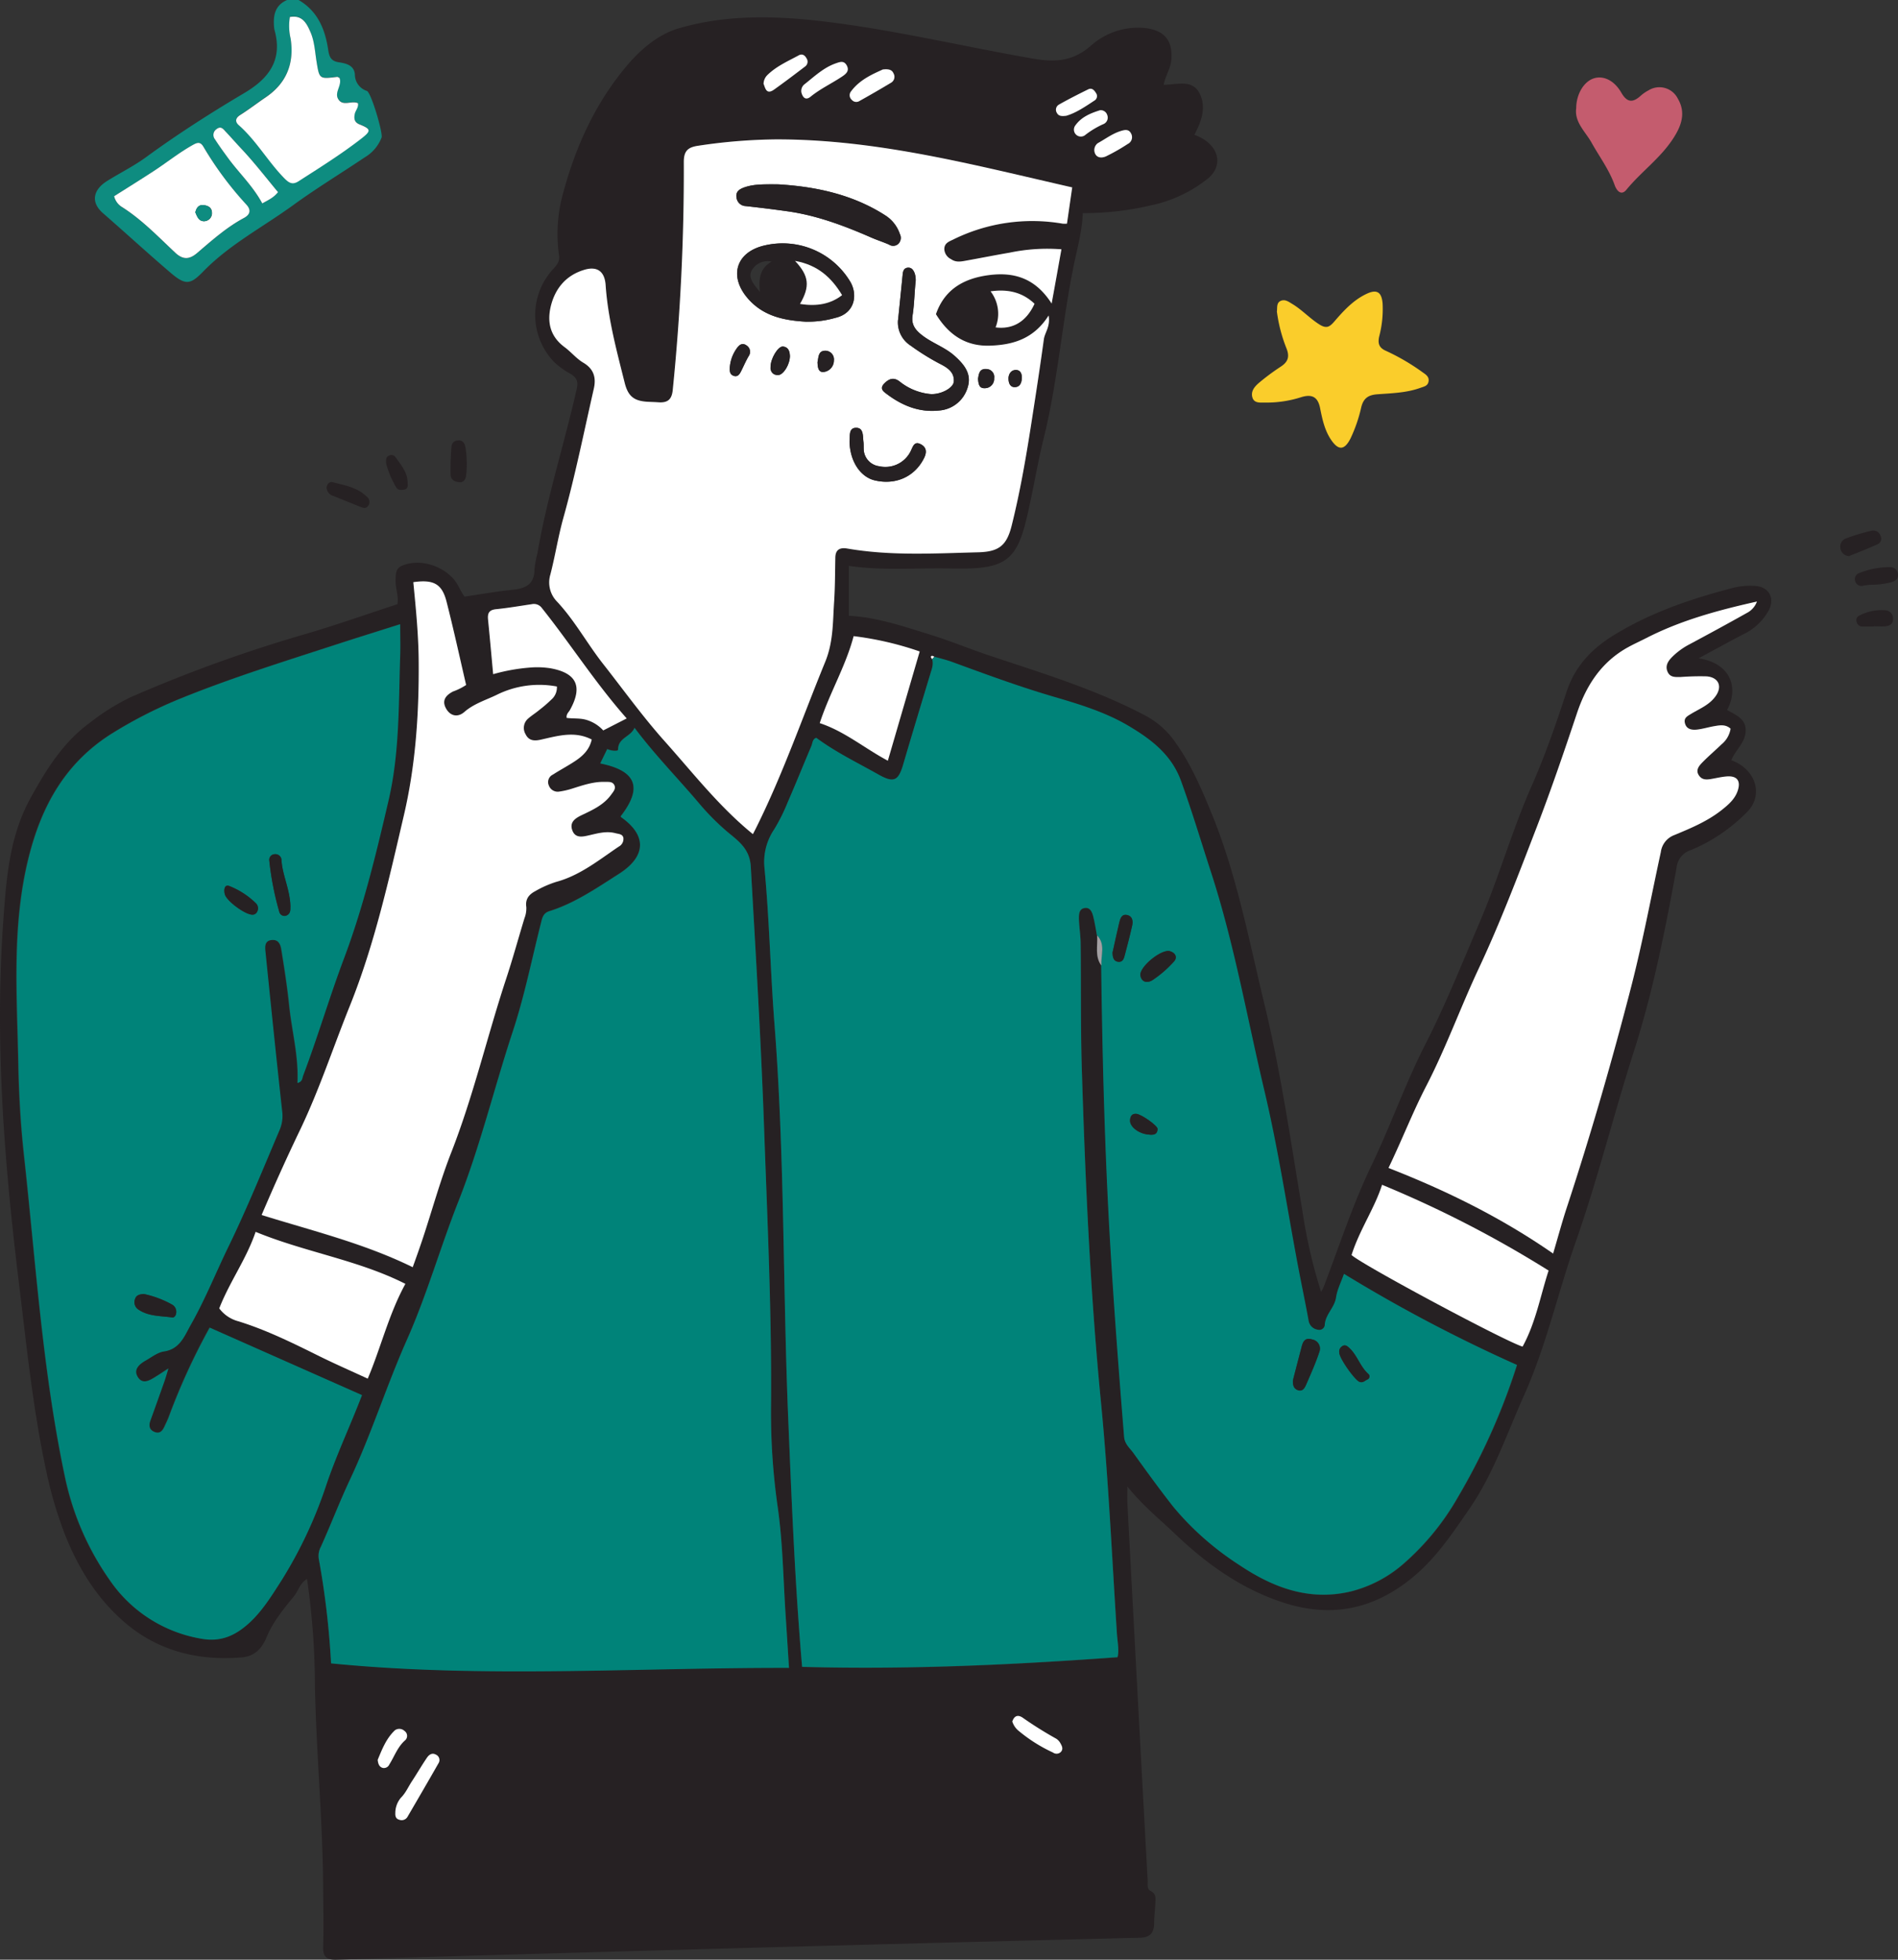 <svg id="Layer_1" data-name="Layer 1" xmlns="http://www.w3.org/2000/svg" width="503.979" height="520.226" viewBox="0 0 503.979 520.226">
  <rect x="0" y="0" width="503.979" height="520.226" fill="#333333" stroke="none"/>
  <path id="Path_532" data-name="Path 532" d="M453.654,0c-3.25,1.41-3.74,4.15-3.45,7.24a3.906,3.906,0,0,0,.08.61c2.24,7.91-1.29,12.86-7.91,16.8-9,5.33-17.75,10.92-26.18,17.08-3.25,2.38-6.93,4.18-10.35,6.33-3.75,2.35-4.37,5.66-1.08,8.53,6.05,5.27,11.95,10.7,18.05,15.9,4,3.4,5.25,3,8.7-.55,6.94-7.09,15.81-11.71,23.78-17.5,6.11-4.44,12.69-8.44,18.98-12.67a10.48,10.48,0,0,0,4.47-5.26c.4-1.21-2.77-11.95-3.9-12.37a4.585,4.585,0,0,1-3.19-4.44c-.24-2.39-2.35-2.88-4.27-3.17s-2.51-1.25-2.8-3.2c-.8-5.44-2.73-10.33-7.87-13.33Zm.75,4.45c3.22-.57,4.37,1.61,5.39,3.9,1.12,2.55,1.23,5.34,1.67,8,.74,4.59.74,4.59,5.45,4a2.486,2.486,0,0,1,.62.25c.81,1.91-1.35,3.77-.37,5.56,1.2,2.19,3.61.36,5.29,1.18.21,1.16-.68,1.93-.86,2.91-.23,1.2-.1,2.16,1.27,2.71,3.06,1.24,3.16,1.69.52,3.75-5.29,4.14-11,7.68-16.62,11.31-1.65,1.07-2.58.53-3.86-.77-4.34-4.43-7.4-10-12.09-14.09-1-.86-1-1.83.39-2.69,2.32-1.46,4.49-3.14,6.76-4.68,5.58-3.78,7.64-9,6.63-15.61a14.62,14.62,0,0,1-.19-5.73ZM407.734,52.1c3.5-2.21,6.92-4.34,10.3-6.54,3.58-2.31,6.89-5,10.63-7.09,1.22-.68,2-.86,2.76.42a90.2,90.2,0,0,0,11.34,15.37c1.35,1.41,1.21,2.69-.58,3.64-4.6,2.47-8.48,5.93-12.41,9.29-2.12,1.81-3.82,1.79-5.83-.09-4.51-4.22-8.79-8.72-14.06-12.07a4.63,4.63,0,0,1-2.15-2.93Zm39.34,1.9c-2.46-4.58-6.11-8-9.05-12-1.2-1.64-2.41-3.29-3.5-5a1.85,1.85,0,0,1,.38-2.72c1.24-1,1.83,0,2.51.73,1.38,1.47,2.71,3,4.09,4.46,3.46,3.67,6.55,7.69,9.74,11.52-1.2,1.5-2.53,2.06-4.17,3Z" transform="translate(-377.422)" fill="#0e8c80"/>
  <path id="Path_533" data-name="Path 533" d="M259.053,163.56V150.22c9.31,1.35,18.39.46,27.44.7h3.68c10.47-.17,13.54-2.76,16-13,1.73-7.15,2.85-14.42,4.61-21.54,3.77-15.25,4.89-30.94,8.06-46.28.91-4.4,2.15-8.73,2.32-13.52a78.11,78.11,0,0,0,18.3-2.11,35.9,35.9,0,0,0,15-7.14c4.36-3.68,2.66-9.26-3.66-11.55,1.73-3.29,3.11-6.84,1.64-10.42-1.87-4.57-6.1-2.86-9.79-2.85.4-2.3,1.75-4.16,2-6.4.49-5-1.5-7.86-6.43-8.6a18.78,18.78,0,0,0-15,4.71c-4.87,4.2-9.63,4.32-15.4,3.32-16.67-2.9-33.17-6.77-49.94-9.13-14.73-2.07-29.55-3.11-44,1.11-5.29,1.54-9.93,5.39-13.65,9.77-8.29,9.78-13.51,21.07-16.9,33.42a40.47,40.47,0,0,0-1.24,17.06c.23,1.51-.42,2.4-1.37,3.45a18,18,0,0,0,.12,24.94,21.369,21.369,0,0,0,4.44,3.16c1.69,1.08,1.91,2.19,1.49,4-3.29,14.56-7.9,28.8-10.41,43.55a26,26,0,0,0-.78,4.2c0,3.91-2.2,5.13-5.67,5.48-4.24.42-8.46,1.18-12.9,1.83-1.13-1.41-1.67-3.33-3.06-4.83-3.38-3.67-9.22-5.28-13.63-3.33-1.68.75-1.55,2.24-1.62,3.63-.12,2.23.88,4.41.48,6.54-8.12,2.65-16.08,5.48-24.17,7.85a381.2,381.2,0,0,0-46.73,16.87,58.912,58.912,0,0,0-10.6,6.62c-7.22,5.23-11.69,12.45-15.92,20.12-5.62,10.2-6.42,21.28-7.22,32.41-2.34,32.33.24,64.49,4.16,96.56,2.07,16.93,3.76,33.94,7.44,50.64a105.991,105.991,0,0,0,4.5,15.23c3.36,8.73,8.09,16.69,15,23,9,8.32,20.1,11.3,32.2,10.29,3.12-.26,5.22-2,6.61-5.39,1.62-3.94,4.48-7.46,7.23-10.81,1.16-1.41,1.54-3.42,3.49-4.64a198.481,198.481,0,0,1,2.1,28.19c.34,17.56,2,35.05,2.18,52.64,0,5.58.21,11.18,0,16.77-.09,2.61.82,3.57,3.58,3.48q59.82-1.78,119.64-3.41,46.83-1.27,93.64-2.41c2.7-.06,3.78-1.26,3.79-3.85,0-1.73.26-3.45.33-5.18.05-1.28.34-2.6-1.27-3.4-1.05-.53-.71-1.83-.77-2.81q-1.89-34.56-3.73-69.13-.84-15.6-1.66-31.2c-.05-1.08,0-2.16,0-4.22,4.14,5.14,8.62,8.71,12.75,12.66,8.47,8.08,17.89,14.78,29.19,18.32,12.44,3.91,23.58,1.55,33.75-6.8,6.28-5.15,10.59-11.67,15.1-18.21,6.48-9.4,10-20.08,14.63-30.35,5.86-13.15,8.93-27.18,13.67-40.66,5.87-16.72,10.1-33.92,15.5-50.76,5.04-15.81,8.25-32.05,11.23-48.36a5.45,5.45,0,0,1,3.81-4.78,45.169,45.169,0,0,0,14.81-10c4.62-4.46,2.5-11.49-4.08-13.85,1-2.57,3.49-4.43,3.79-7.34.37-3.63-2.5-4.61-4.91-6,3.06-5.58,1.27-12.36-7.56-13.72,4.32-2.33,8-4.36,11.69-6.29a15.15,15.15,0,0,0,7-6.57c1.63-3.27-.15-6.23-3.81-6.36a18.7,18.7,0,0,0-5.47.45c-11.17,2.89-22,6.52-31.95,12.64-5.9,3.64-10.27,8.23-12.51,15-2.77,8.41-5.66,16.83-9.24,24.92-5.22,11.81-8.7,24.26-13.77,36.1-4.68,10.9-9.09,22-14.46,32.51s-9.25,21.64-14.34,32.23-8.56,21.46-12.7,32.25c-.13.34-.34.66-.68,1.3a138.358,138.358,0,0,1-5-21.75c-3.08-18.31-5.71-36.74-10.08-54.77-4.11-17-7.33-34.26-14-50.5-2.62-6.41-5.4-12.88-9.45-18.62a22.59,22.59,0,0,0-8-7.27c-13.2-7-27.44-11.29-41.52-16-5.4-1.8-10.65-4-16.11-5.67-7-2.15-13.91-4.54-21.27-4.89Zm67,92.76c-1.81-2.48-.92-5.34-1.13-8-.34-1.7-.61-3.41-1-5.08-.28-1.1-.82-2.34-2.19-2.16-1.57.21-1.63,1.69-1.59,2.89.07,2.24.43,4.48.46,6.71.13,11,0,22.07.31,33.1.92,29.62,2.22,59.22,5.11,88.75,2,20.32,2.88,40.75,4.21,61.13.15,2.28.64,4.6.16,6.31-28.08,2.05-55.86,3.33-83.75,2.56-1.91-22.19-2.79-44.22-3.7-66.26-1.43-34.76-.92-69.59-3.63-104.32-1.08-13.84-1.35-27.75-2.67-41.58a15.43,15.43,0,0,1,2.55-10.11,49,49,0,0,0,3.62-7.25c2.16-5,4.16-10,6.29-14.94.33-.76.29-1.85,1.29-2.14,5.25,3.88,11,6.65,16.61,9.8,4,2.26,5.2,1.63,6.48-2.78,2.34-8,4.78-16,7.19-24,.38-1.27.91-2.51.48-3.88-.12-.22-.4-.52-.34-.64.24-.43.6-.19.91,0,1.56.45,3.15.82,4.68,1.38,9,3.3,17.95,6.6,27.16,9.29,6.73,2,13.49,4,19.6,7.63s11.49,7.62,14,14.64c2.86,7.92,5.29,16,7.89,24,6.23,19.07,9.66,38.89,14.29,58.39,3.64,15.37,6,31.05,8.93,46.6.91,4.81,1.93,9.6,2.8,14.42a2.87,2.87,0,0,0,2.56,2.22,1.45,1.45,0,0,0,1.86-1.18c.14-2.83,2.62-4.61,3-7.36.3-2.07,1.33-4,2.1-6.25a403.908,403.908,0,0,0,45.93,24.18,171,171,0,0,1-15.68,35.08,68.092,68.092,0,0,1-14.38,17.63,33.72,33.72,0,0,1-14.18,7.44c-11,2.58-20.56-1.06-29.42-7-6.59-4.42-12.81-9.42-17.77-15.72-3.59-4.56-7-9.26-10.38-14-1-1.35-2.35-2.35-2.51-4.38-1.37-16.9-2.65-33.8-3.66-50.73-1.47-24.77-2.1-49.58-2.42-74.39Zm-123.92-63.17c5.32,7.13,11.4,13.3,17,19.89a64.3,64.3,0,0,0,7.47,7.57c2.87,2.43,6.1,4.48,6.38,9.34,1.32,23.15,2.72,46.29,3.54,69.46.88,24.8,2.07,49.59,1.83,74.42a176.771,176.771,0,0,0,1.81,26.36c1.34,9.48,1.45,19.13,2.09,28.71.3,4.53.58,9.06.88,13.79-40.77-.09-81.14,2.81-121.59-1.2a219.711,219.711,0,0,0-3.28-27.82,5.23,5.23,0,0,1,.61-3.21c2.66-5.9,5-11.94,7.72-17.81,5.67-12,9.66-24.79,15.07-37,5.33-12,8.89-24.63,13.71-36.83,5.78-14.65,9.46-30,14.4-45,3.13-9.47,5.08-19.34,7.54-29,.33-1.32.62-2.46,2.19-3,6.79-2.13,12.58-6.15,18.5-9.92,7.21-4.58,7.43-10.17.61-15l-.2-.23c5.94-7.62,4.23-12.14-5.4-14.08l1.86-3.81c.93.45,2.88.69,2.88.13,0-3.17,3.42-3.34,4.4-5.84Zm-72.42,177.2c-3,7.85-6.65,15.55-9.4,23.62a117.091,117.091,0,0,1-11.83,25.3c-2.64,4.14-5.2,8.35-8.87,11.66s-7.43,5-12.7,4a36.83,36.83,0,0,1-24.25-15.54,73.75,73.75,0,0,1-11.75-26.85c-6-28.39-7.8-57.31-11-86.05-.87-7.91-1.32-15.89-1.48-23.85-.36-18.3-1.8-36.6,2.67-54.76,3.45-14,9.87-25.52,22.33-33.28a119.939,119.939,0,0,1,18.51-9.37c13.51-5.45,27.42-9.77,41.27-14.28,5.38-1.75,10.8-3.43,16.59-5.27,0,3,.08,5.68,0,8.31-.42,13-.18,26-3.14,38.71-3.27,14-6.65,28.05-11.75,41.63-3.86,10.3-7,20.89-10.88,31.2-.24.64-.16,1.6-1.49,1.93.36-7.07-1.5-13.76-2.2-20.6-.51-5-1.29-9.92-2.09-14.85-.2-1.27-.78-2.71-2.55-2.5s-1.82,1.66-1.68,3c1.46,14.11,2.88,28.23,4.43,42.34a9.53,9.53,0,0,1-.63,5c-4.41,10.36-8.63,20.81-13.56,30.95-3.38,7-6.27,14.2-10.1,20.93-1.62,2.86-2.86,6.37-7.07,7-1.72.26-3.31,1.54-4.9,2.44s-3.38,2.21-2.06,4.34,3,1,4.55.06c1.05-.64,2.06-1.33,3.59-2.32-.45,1.51-.67,2.38-1,3.23-1.26,3.56-2.52,7.11-3.81,10.66-.51,1.39-.2,2.45,1.2,3s2.08-.39,2.58-1.5c.43-.93.88-1.85,1.23-2.81a173.383,173.383,0,0,1,10.76-23.42l40.42,17.91ZM318.333,49.74l-1.4,9.68a8.531,8.531,0,0,1-1.15,0,47.35,47.35,0,0,0-29.15,4.27c-1.12.54-2.28,1-2.25,2.52a3.14,3.14,0,0,0,1.8,2.64c1.23.88,2.52.66,3.82.42,3.91-.7,7.81-1.48,11.73-2.15a48.77,48.77,0,0,1,13.75-.89c-.83,4.6-1.61,9-2.6,14.4-4.21-6.55-9.81-8.38-16.42-7.58s-12,3.69-14.3,10.4c3.34,5.44,7.92,8.65,14.56,8.35,6.1-.27,11.5-2,15.36-8,.5,3-1,4.49-1.27,6.33-.94,6.88-2,13.74-3.06,20.6-1.51,9.68-3.11,19.36-5.49,28.87-1.33,5.32-3.43,6.91-8.86,7.06-11.61.31-23.24,1-34.79-1-2-.34-3.13.35-3.17,2.52-.07,3.88-.07,7.77-.32,11.64-.35,5.36-.17,10.57-2.37,15.94-6,14.58-11.08,29.5-18.13,43.63-.35.72-.73,1.44-1.06,2.09-9-7.28-16-16.3-23.51-24.75-5.74-6.43-10.8-13.47-16.13-20.26-4.29-5.47-7.59-11.57-12.29-16.66a7.27,7.27,0,0,1-1.84-7.27c1.28-5,2.05-10,3.44-15,3.15-11.3,5.47-22.82,8.08-34.26.68-2.94.08-5.33-2.83-7-1.82-1-3.2-2.83-4.92-4.1-3.74-2.77-4.72-6.46-3.68-10.77,1.15-4.76,4-8.2,8.71-9.69,3.54-1.11,5.62.31,5.87,4,.61,8.87,2.92,17.38,5.06,25.93.91,3.64,2.52,4.87,6.28,5.05.92,0,1.84.07,2.75.13,2.32.15,3.47-.69,3.73-3.24A578.084,578.084,0,0,0,215.193,43c0-2.94,1.1-3.89,3.76-4.29a145.472,145.472,0,0,1,21-1.7c26.79,0,52.47,6.83,78.34,12.73ZM190.783,196.32c-.63,2.88-2.53,4.55-4.7,6-1.86,1.21-3.83,2.26-5.7,3.45a2.2,2.2,0,0,0-1,2.9,2.5,2.5,0,0,0,2.72,1.59,20.859,20.859,0,0,0,3.54-.82c2.82-.89,5.63-1.86,8.65-1.76.88,0,2-.17,2.45.83s-.25,1.75-.77,2.48c-2,2.78-5,4.11-7.92,5.53-1.57.76-3.22,1.86-2.46,4s2.79,1.72,4.46,1.34c2.29-.52,4.52-1.18,6.92-.58.9.23,1.95.18,2.19,1.26a2.3,2.3,0,0,1-1.22,2.31c-5.29,3.56-10.27,7.65-16.62,9.37a28,28,0,0,0-5.58,2.47c-1.61.85-2.68,2.08-2.36,4.19a7.2,7.2,0,0,1-.49,3c-1.62,5.31-3.08,10.66-4.82,15.94-5.06,15.33-8.7,31.1-14.6,46.19-2.9,7.39-5,15.09-7.5,22.64-.85,2.56-1.78,5.1-2.75,7.86-13-6.37-26.67-9.66-40.12-13.86,3.45-8,6.81-15.54,10.41-23,5.06-10.52,8.68-21.65,13-32.47,6.59-16.38,10.41-33.64,14.4-50.78,3.08-13.23,4-26.83,3.9-40.46,0-7.13-.74-14.21-1.43-21.28,5.42-.74,7.63.45,8.84,5.24,1.87,7.34,3.48,14.74,5.18,22.05a16,16,0,0,1-3.48,1.73c-1.75.92-3.07,2.28-1.89,4.45s3.25,2.43,4.89,1c2.54-2.23,5.83-3.2,8.63-4.57a25.4,25.4,0,0,1,15.95-2.2,4.24,4.24,0,0,1-1.46,3.46,36.021,36.021,0,0,1-3.24,2.79c-.95.77-2,1.43-2.91,2.24a3.26,3.26,0,0,0-.7,4.18c.89,1.85,2.47,1.81,4.19,1.41,4.44-1,8.89-2.33,13.38,0Zm309.43-36.64a5.5,5.5,0,0,1-2.7,3.07c-5.05,2.84-10.14,5.6-15.24,8.33a18.81,18.81,0,0,0-4.64,3.42c-1,1.06-1.83,2.25-1.15,3.84s2.08,1.45,3.4,1.42a68.689,68.689,0,0,1,7-.18c3.29.28,4.22,2.78,2.25,5.41-1.59,2.14-4,3.13-6.18,4.41-1.14.68-2.25,1.26-1.82,2.72s1.91,1.74,3.26,1.58c1.51-.18,3-.64,4.49-.9s3-.53,4.34.67a6.74,6.74,0,0,1-2.41,4.16c-1.69,1.63-3.48,3.15-5.12,4.83-.83.84-1.79,1.82-1,3.21s1.93,1.39,3.21,1.18,2.81-.58,4.22-.7c2.75-.24,3.83,1.12,3,3.76-.73,2.23-2.45,3.71-4.22,5.12-3.8,3-8.24,4.86-12.65,6.69a5.58,5.58,0,0,0-3.62,4.51c-2.56,11.8-4.76,23.67-7.78,35.4-5.12,19.92-10.81,39.65-17.22,59.17-1.25,3.81-2.29,7.69-3.56,12-13.8-9.57-28.35-16.73-43.71-22.72,3.68-7.66,6.47-14.9,10.07-21.85,5.22-10.08,9.07-20.82,13.9-31.12,5.73-12.21,10.52-24.88,15.38-37.48,3.85-10,7.3-20.13,10.7-30.29,2.51-7.47,6.52-13.64,13.57-17.5,1.6-.88,3.27-1.63,4.89-2.46,9.14-4.69,18.94-7.35,29.36-9.67Zm-62.27,197.8c-4.7-1.42-42.75-21.79-45.42-24.32,2.11-6.68,6.16-12.48,8.1-18.64a295.475,295.475,0,0,1,44.23,22.77c-2.18,6.68-3.41,13.82-6.91,20.19ZM101.533,327c13.24,5.45,27.23,7.46,39.8,13.82-4.45,8-6.55,17-10,25.16-4.26-2-8.44-3.79-12.52-5.8-7.11-3.52-14.19-7.06-21.8-9.42a9.27,9.27,0,0,1-5.1-3.43c2.74-7.05,7.2-13.07,9.66-20.33ZM269.4,202c-6.26-3.3-11.48-7.78-18.12-10,2.69-8.09,6.93-15.14,9-23.09A84.9,84.9,0,0,1,277.86,173C275.05,182.61,272.3,192.05,269.4,202Zm-69.35-11.23-6.22,3.18a9.81,9.81,0,0,0-4.4-2.78c-1.75-.53-3.58-.3-5.31-.55-.14-1,.51-1.47.85-2.06,3.48-6.23,1.84-9.84-5.14-11.11a23.2,23.2,0,0,0-4.57-.25,49.391,49.391,0,0,0-10.627,1.8c-.46-5-.88-9.73-1.36-14.5-.17-1.73.32-2.59,2.23-2.76,3.14-.29,6.26-.86,9.38-1.32a2.62,2.62,0,0,1,2.67,1c7.63,9.57,14.23,19.93,22.53,29.32ZM308.35,80.64c-2.16,4.73-5.74,6.86-10.34,6.27a9.78,9.78,0,0,0-1.377-9.57c4.28-.59,8.25,0,11.67,3.3ZM138.633,481.17a6.39,6.39,0,0,1,1.48-3.92c1.33-1.34,2-3,3-4.48,1.34-2,2.56-4.15,3.93-6.16.51-.76,1.29-1.39,2.33-.84a1.57,1.57,0,0,1,.72,2.33c-2.71,4.76-5.47,9.49-8.23,14.22a1.78,1.78,0,0,1-2.14.76c-1-.23-1.14-1-1.08-1.91Zm97.81-458.83a3.36,3.36,0,0,1,1-2.4c2.41-2.37,5.49-3.7,8.4-5.28.82-.44,1.55,0,2,.82a1.57,1.57,0,0,1-.38,2.18c-2.72,2.07-5.44,4.16-8.24,6.13-2,1.41-2.31-.31-2.74-1.45Zm66,434.6c.44-1.29,1.31-1.88,2.67-1a101.554,101.554,0,0,0,9,5.64,3.4,3.4,0,0,1,1.17,1.36c.42.72.69,1.52-.06,2.22a1.61,1.61,0,0,1-2,.07,40.817,40.817,0,0,1-9-5.66,5.25,5.25,0,0,1-1.82-2.63Zm-56-432.42a2.24,2.24,0,0,1,.82-2.11c2.62-2.06,5-4.4,8.28-5.55,1.15-.4,2.15-.8,2.91.47.87,1.45-.1,2.25-1.17,3-2.76,1.85-5.8,3.25-8.41,5.38-1.4,1.14-2.14,0-2.43-1.16Zm21.64-6.08c1.82-.21,2.47.26,2.81,1.07a1.81,1.81,0,0,1-.65,2.44q-4.17,2.51-8.44,4.88a1.56,1.56,0,0,1-2-.32,1.62,1.62,0,0,1-.22-2.23c2.34-3.17,5.81-4.62,8.47-5.84Zm48.67,12.3c-1.22.14-2,.1-2.47-.79a1.56,1.56,0,0,1,.52-2.16c2.56-1.45,5.19-2.78,7.83-4.08.91-.45,1.55.18,2,.92a1.39,1.39,0,0,1-.19,1.95c-2.54,1.67-5.05,3.41-7.68,4.16Zm7.49,9.38a2.3,2.3,0,0,1,.9-2.11c2-1.11,3.88-2.55,6.14-3.24,1-.32,2.07-.52,2.66.59a2,2,0,0,1-.84,2.86,51.728,51.728,0,0,1-5.78,3.29C325.933,42.13,324.513,41.81,324.243,40.12Zm-190.3,427.05c1.12-2.68,2.23-5.65,4.58-7.85a2,2,0,0,1,2.54.19,1.58,1.58,0,0,1,.2,2.44c-2.05,1.77-2.87,4.29-4.24,6.46a1.56,1.56,0,0,1-1.76.9c-.89-.27-1.21-1-1.32-2.14ZM325.693,29.28a1.79,1.79,0,0,1,2,1.2A1.87,1.87,0,0,1,326.5,33a23.41,23.41,0,0,0-4.62,2.82,1.84,1.84,0,0,1-2.68-2.5c1.61-2.24,4-3.22,6.49-4Z" transform="translate(-33.653)" fill="#262123"/>
  <path id="Path_534" data-name="Path 534" d="M131.238,82.7a40.61,40.61,0,0,0,2.58,9.86c.87,2.25.3,3.59-1.62,4.82a60.061,60.061,0,0,0-5.62,4.17c-1.19,1-2.31,2.24-1.85,3.92s2.18,1.37,3.39,1.4a30.13,30.13,0,0,0,9.6-1.44c2.71-.82,4.39-.2,5,2.93.57,2.85,1.18,5.78,2.85,8.3,2,3,3.61,2.9,5.22-.26a39.17,39.17,0,0,0,2.86-8.32c.59-2.35,1.86-3.24,4.26-3.41,3.83-.29,7.71-.37,11.41-1.7,1-.36,2-.5,2.2-1.73s-.72-1.81-1.57-2.4a57.111,57.111,0,0,0-9.7-5.68c-1.76-.76-2.3-1.83-1.84-3.85a28.41,28.41,0,0,0,.9-8.77c-.25-3-1.52-3.82-4.22-2.55-3.49,1.63-6.07,4.43-8.53,7.28-1.33,1.54-2.13,2.11-4.21.75-2.49-1.62-4.49-3.81-7-5.32-.94-.56-1.93-1.35-3.11-.82s-.85,1.91-1,2.82Z" transform="translate(207.813)" fill="#facd2b"/>
  <path id="Path_535" data-name="Path 535" d="M57.366,28.73c-.5,3.65,2.36,6.15,4,9,2.1,3.8,4.75,7.28,6.22,11.44.53,1.48,1.74,2.87,3.11,1.2,3.89-4.75,9.03-8.37,12.43-13.62,2.09-3.21,3.48-6.75,1.23-10.55a5.46,5.46,0,0,0-7.81-2.2,10.13,10.13,0,0,0-2,1.37c-2.07,1.88-3.6,2-5.2-.77-1.91-3.31-4.77-4.57-7.23-3.82-2.67.81-4.72,4.15-4.75,7.91Z" transform="translate(361.165)" fill="#c45c6e"/>
  <path id="Path_536" data-name="Path 536" d="M7,147.54c2.52-1,5.05-2,7.52-3.12a1.6,1.6,0,0,0,.67-2.13,2,2,0,0,0-2.4-1.4,53.079,53.079,0,0,0-6.67,2,2.34,2.34,0,0,0-1.53,3A2.4,2.4,0,0,0,7,147.62Z" transform="translate(484.165)" fill="#262123"/>
  <path id="Path_537" data-name="Path 537" d="M4.062,155.23a21.6,21.6,0,0,0,5.48-.63c1.19-.37,2.09-.81,1.89-2.28a2,2,0,0,0-2.13-1.76,21.11,21.11,0,0,0-8.05,1.54A1.69,1.69,0,0,0,.1,154.3a1.72,1.72,0,0,0,2.18,1.17c.7-.14,1.41-.19,1.78-.24Z" transform="translate(492.52)" fill="#262123"/>
  <path id="Path_538" data-name="Path 538" d="M380.059,122.81c0,.76-.05,2,0,3.2.06,1.43,1.18,1.88,2.3,2,1.33.14,1.76-1,1.85-2a26.731,26.731,0,0,0-.22-7.31c-.19-1-.66-1.92-2-1.79s-1.66,1-1.73,2.09-.13,2.24-.21,3.82Z" transform="translate(-260.417)" fill="#262123"/>
  <path id="Path_539" data-name="Path 539" d="M405.922,129.5a2.4,2.4,0,0,0,1.83,2.17l7,2.83c.77.31,1.54.66,2.19-.19a1.76,1.76,0,0,0-.37-2.47c-2.5-2.48-5.88-3-9.09-3.84-.83-.21-1.48.54-1.6,1.5Z" transform="translate(-319.19)" fill="#262123"/>
  <path id="Path_540" data-name="Path 540" d="M5.987,166.26c1,0,2,.08,3,0,1.19-.12,2.15-.58,2.08-2.07A2.16,2.16,0,0,0,8.957,162a12.61,12.61,0,0,0-6.74,1.37,1.33,1.33,0,0,0-.81,1.74,1.56,1.56,0,0,0,1.55,1.22h3v-.1Z" transform="translate(491.596)" fill="#262123"/>
  <path id="Path_541" data-name="Path 541" d="M395.746,123.07a24.368,24.368,0,0,0,2.63,6.25c.46.86,1.36.83,2.16.65,1.1-.23.94-1.12.91-1.94-.07-2.69-1.75-4.59-3.17-6.6a1.36,1.36,0,0,0-1.89-.43c-.78.41-.69,1.16-.64,2.07Z" transform="translate(-293.206)" fill="#262123"/>
  <path id="Path_542" data-name="Path 542" d="M420.394,4.45a14.62,14.62,0,0,0,.19,5.79c1,6.59-1.05,11.83-6.63,15.61-2.27,1.54-4.44,3.22-6.76,4.68-1.37.86-1.36,1.83-.39,2.69,4.69,4.14,7.75,9.66,12.09,14.09,1.28,1.3,2.21,1.84,3.86.77,5.64-3.63,11.319-7.17,16.64-11.31,2.64-2.06,2.54-2.51-.52-3.75-1.37-.55-1.5-1.51-1.27-2.71.18-1,1.07-1.75.86-2.91-1.68-.82-4.09,1-5.29-1.18-1-1.79,1.18-3.65.37-5.56-.26-.1-.45-.27-.62-.25-4.71.58-4.71.58-5.45-4-.44-2.71-.55-5.5-1.67-8-1-2.29-2.17-4.47-5.39-3.9Z" transform="translate(-343.413)" fill="#fff"/>
  <path id="Path_543" data-name="Path 543" d="M437.757,52.1a4.63,4.63,0,0,0,2.15,2.9c5.27,3.35,9.55,7.85,14.06,12.07,2,1.88,3.71,1.9,5.83.09,3.93-3.36,7.81-6.82,12.41-9.29,1.79-.95,1.93-2.23.58-3.64a90.2,90.2,0,0,1-11.36-15.34c-.8-1.28-1.54-1.1-2.76-.42-3.74,2.08-7.05,4.78-10.63,7.09-3.38,2.2-6.8,4.33-10.3,6.54Zm21.57,4.35c.22-1.14.74-2.06,2-2s2.34.58,2.4,1.89a2.13,2.13,0,0,1-1.9,2.38c-1.52.12-2-1.15-2.45-2.26Z" transform="translate(-407.447)" fill="#fff"/>
  <path id="Path_544" data-name="Path 544" d="M443.142,54c1.64-.94,3-1.5,4.17-3-3.19-3.83-6.28-7.85-9.74-11.52-1.38-1.47-2.71-3-4.09-4.46-.68-.71-1.27-1.7-2.51-.73a1.85,1.85,0,0,0-.38,2.72c1.09,1.71,2.3,3.36,3.5,5,2.94,4,6.59,7.41,9.05,12Z" transform="translate(-373.492)" fill="#fff"/>
  <path id="Path_545" data-name="Path 545" d="M145.793,175c.43,1.37-.1,2.61-.48,3.88-2.41,8-4.85,16-7.19,24-1.28,4.41-2.5,5-6.48,2.78-5.57-3.15-11.36-5.92-16.61-9.8-1,.29-1,1.38-1.29,2.14-2.13,5-4.13,10-6.29,14.94a49,49,0,0,1-3.62,7.25,15.43,15.43,0,0,0-2.57,10.13c1.32,13.83,1.59,27.74,2.67,41.58,2.71,34.73,2.2,69.56,3.63,104.32.91,22,1.79,44.07,3.7,66.26,27.89.77,55.67-.51,83.75-2.56.48-1.71,0-4-.16-6.31-1.33-20.38-2.23-40.81-4.21-61.13-2.89-29.53-4.19-59.13-5.11-88.75-.34-11-.18-22.07-.31-33.1,0-2.23-.39-4.47-.46-6.71,0-1.2,0-2.68,1.59-2.89,1.37-.18,1.91,1.06,2.19,2.16.43,1.67.7,3.38,1,5.08,2.29,2.41,1,5.34,1.13,8,.32,24.81.95,49.62,2.42,74.39,1,16.93,2.29,33.83,3.66,50.73.16,2,1.54,3,2.51,4.38,3.38,4.71,6.79,9.41,10.38,14a76.686,76.686,0,0,0,17.77,15.72c8.86,5.93,18.45,9.57,29.42,7a33.72,33.72,0,0,0,14.18-7.44,68.091,68.091,0,0,0,14.38-17.63,171,171,0,0,0,15.68-35.08,403.9,403.9,0,0,1-45.93-24.18c-.77,2.22-1.8,4.18-2.1,6.25-.4,2.75-2.88,4.53-3,7.36a1.45,1.45,0,0,1-1.78,1.23,2.87,2.87,0,0,1-2.48-2.31c-.87-4.82-1.89-9.61-2.8-14.42-2.94-15.55-5.29-31.23-8.93-46.6-4.63-19.5-8.06-39.32-14.29-58.39-2.6-8-5-16.05-7.89-24-2.54-7-8-11.09-14-14.64s-12.87-5.67-19.6-7.63c-9.21-2.69-18.18-6-27.16-9.29-1.53-.56-3.12-.93-4.68-1.38l-.57.65ZM241.6,366.39c.75-2.9,1.55-5.94,2.34-9,.38-1.46,1-2.38,2.81-1.81a2.46,2.46,0,0,1,1.87,3.27c-1,2.94-2.25,5.79-3.49,8.64-.39.9-.94,2-2.24,1.53-1.11-.4-1.37-1.41-1.29-2.65ZM193.71,252.72c.55-2.46,1.12-5.13,1.75-7.78.27-1.1.64-2.36,2.15-2,1.35.34,1.52,1.6,1.28,2.73-.57,2.67-1.27,5.32-2,8-.23.91-.67,1.85-1.8,1.66s-1.4-1.29-1.42-2.58Zm7.36,6.09c0-2.43,5.69-6.9,7.83-6.31,1.49.41,2.11,1.64,1.11,2.74a30.13,30.13,0,0,1-5.66,4.92c-1.35.89-3,.7-3.277-1.35ZM253.9,359.08a1.66,1.66,0,0,1,.79-1.7c.76-.48,1.35,0,1.88.47,2.15,2,2.89,5,5.16,7a.88.88,0,0,1-.27,1.32c-.71.28-1.26,1.05-2.21.66-1.23-.49-5.26-6.12-5.35-7.73Zm-50.35-57.87c-2.65-.06-5.33-2-5.21-3.82.06-1,.46-1.8,1.69-1.69,1.4.13,5.63,3.13,5.62,4,0,1.44-1,1.62-2.1,1.54Z" transform="translate(101.719)" fill="#008379"/>
  <path id="Path_546" data-name="Path 546" d="M378.4,193.15c-1,2.5-4.41,2.67-4.4,5.84,0,.56-1.95.32-2.88-.13l-1.86,3.81c9.63,1.94,11.34,6.46,5.4,14.08l.2.23c6.82,4.81,6.6,10.4-.61,15-5.92,3.77-11.71,7.79-18.5,9.92-1.57.49-1.86,1.63-2.19,3-2.46,9.69-4.41,19.56-7.54,29-4.94,15-8.62,30.35-14.4,45-4.82,12.2-8.38,24.86-13.71,36.83-5.41,12.17-9.4,24.92-15.07,37-2.77,5.87-5.06,11.91-7.72,17.81a5.23,5.23,0,0,0-.61,3.21,219.677,219.677,0,0,1,3.28,27.82c40.45,4,80.82,1.11,121.59,1.2-.3-4.73-.58-9.26-.88-13.79-.64-9.58-.75-19.23-2.09-28.71a176.763,176.763,0,0,1-1.81-26.36c.24-24.83-.95-49.62-1.83-74.42-.82-23.17-2.22-46.31-3.54-69.46-.28-4.86-3.51-6.91-6.38-9.34a64.3,64.3,0,0,1-7.47-7.57c-5.58-6.59-11.66-12.76-17-19.89Z" transform="translate(-209.874)" fill="#008379"/>
  <path id="Path_547" data-name="Path 547" d="M489.4,370.35l-40.42-17.91a173.375,173.375,0,0,0-10.76,23.42c-.35,1-.8,1.88-1.23,2.81-.5,1.11-1.22,2-2.58,1.5s-1.71-1.58-1.2-3c1.29-3.55,2.55-7.1,3.81-10.66.3-.85.52-1.72,1-3.23-1.53,1-2.54,1.68-3.59,2.32-1.53.94-3.32,1.93-4.55-.06s.39-3.39,2.06-4.34,3.18-2.18,4.9-2.44c4.21-.61,5.45-4.12,7.07-7,3.83-6.73,6.72-14,10.1-20.93,4.93-10.14,9.15-20.59,13.56-30.95a9.53,9.53,0,0,0,.63-5c-1.55-14.11-3-28.23-4.43-42.34-.14-1.38-.16-2.82,1.68-3s2.35,1.23,2.55,2.5c.8,4.93,1.58,9.88,2.09,14.85.7,6.84,2.56,13.53,2.2,20.6,1.33-.33,1.25-1.29,1.49-1.93,3.9-10.31,7-20.9,10.88-31.2,5.1-13.58,8.48-27.59,11.75-41.63,3-12.7,2.72-25.76,3.14-38.71.09-2.63,0-5.27,0-8.31-5.79,1.84-11.21,3.52-16.59,5.27-13.85,4.51-27.76,8.83-41.27,14.28a119.942,119.942,0,0,0-18.51,9.37c-12.46,7.76-18.88,19.28-22.33,33.28-4.47,18.16-3,36.46-2.67,54.76.16,8,.61,15.94,1.48,23.85,3.16,28.74,4.93,57.66,11,86.05a73.75,73.75,0,0,0,11.75,26.85A36.83,36.83,0,0,0,446.6,435c5.27,1,9.12-.8,12.7-4s6.23-7.52,8.87-11.66A117.093,117.093,0,0,0,480,394c2.75-8.07,6.4-15.77,9.4-23.62Zm-19-129.72c-.08.52.23,1.82-1.07,2.38a1.42,1.42,0,0,1-1.91-1.06,79,79,0,0,1-2.63-13.47,1.5,1.5,0,0,1,1.4-1.72,1.64,1.64,0,0,1,1.82,1.35c.18,4.12,2.26,7.85,2.39,12.52ZM431.45,343.51a26.541,26.541,0,0,1,7.58,2.85,2.19,2.19,0,0,1,1,2.39c-.1.57-.55,1.06-1,1-3.08-.46-6.35-.25-9.07-2.16a2.32,2.32,0,0,1-.82-2.75c.34-1,1.23-1.26,2.31-1.32Zm28.825-100.7c-1.88,0-6.83-3.61-7.3-5.42-.29-1.14-.15-2.78,1.32-2.13a21.229,21.229,0,0,1,7,4.59,1.9,1.9,0,0,1,.21,2.27,1.31,1.31,0,0,1-1.25.69Z" transform="translate(-393.285)" fill="#008379"/>
  <path id="Path_548" data-name="Path 548" d="M358.1,49.74c-25.87-5.9-51.55-12.74-78.34-12.74a145.473,145.473,0,0,0-21,1.7c-2.66.4-3.76,1.35-3.76,4.29a578.108,578.108,0,0,1-2.94,60.57c-.26,2.55-1.41,3.39-3.73,3.24-.91-.06-1.83-.09-2.75-.13-3.76-.18-5.37-1.41-6.28-5.05-2.14-8.55-4.45-17.06-5.06-25.93-.25-3.73-2.33-5.15-5.87-4-4.72,1.49-7.56,4.93-8.71,9.69-1,4.31-.06,8,3.68,10.77,1.72,1.27,3.1,3,4.92,4.1,2.91,1.69,3.51,4.08,2.83,7-2.61,11.44-4.93,23-8.08,34.26-1.39,5-2.16,10.06-3.44,15a7.27,7.27,0,0,0,1.84,7.27c4.73,5.09,8,11.21,12.3,16.64,5.33,6.79,10.39,13.83,16.13,20.26,7.56,8.45,14.55,17.47,23.51,24.75.33-.65.71-1.37,1.06-2.09,7-14.13,12.16-29.05,18.13-43.63,2.2-5.37,2-10.58,2.37-15.94.25-3.87.25-7.76.32-11.64,0-2.17,1.12-2.86,3.17-2.52,11.55,2,23.18,1.29,34.79,1,5.43-.15,7.53-1.74,8.86-7.06,2.38-9.51,4-19.19,5.49-28.87,1.07-6.86,2.12-13.72,3.06-20.6.25-1.84,1.77-3.34,1.27-6.33-3.86,6.09-9.26,7.77-15.36,8-6.64.3-11.22-2.91-14.56-8.35,2.32-6.71,7.58-9.58,14.3-10.4s12.21,1,16.42,7.58c1-5.44,1.77-9.8,2.6-14.4a48.77,48.77,0,0,0-13.75.89c-3.92.67-7.82,1.45-11.73,2.15-1.3.24-2.59.46-3.82-.42a3.14,3.14,0,0,1-1.8-2.64c0-1.56,1.13-2,2.25-2.52a47.35,47.35,0,0,1,29.17-4.27,8.53,8.53,0,0,0,1.15,0l1.4-9.68ZM287.636,85.4c-5.8-.3-11.33-1.34-15.47-6-5.35-6-3.35-12.53,4.33-14.26a20.93,20.93,0,0,1,22.52,9.34c2.22,3.4,1.66,8.66-3.83,9.9a26,26,0,0,1-7.55,1ZM280.1,48.94c9.23.56,19.35,2.43,28.37,8.23a9.39,9.39,0,0,1,3.88,4.95,2.23,2.23,0,0,1-.36,2.56,2,2,0,0,1-2.51.25c-1.57-.69-3.22-1.21-4.79-1.9-7.1-3.1-14.33-5.82-22.05-6.92q-5.6-.795-11.21-1.4a2.54,2.54,0,0,1-2.45-2.3c-.26-1.54.83-2.21,2-2.64,2.54-.91,5.2-.87,9.1-.83Zm31.78,36c.41-4,.83-8.11,1.23-12.16.09-.88.35-1.65,1.38-1.72s1.45.64,1.77,1.42a5.6,5.6,0,0,1,.23,2.7c-.28,2.84-.32,5.72-.76,8.53-.37,2.36.61,3.75,2.34,5.14,2.79,2.24,6.29,3.3,8.95,5.74,2.46,2.25,4.45,4.7,3.34,8.23a8.54,8.54,0,0,1-7.65,6.16c-5.41.58-10.14-1.46-14.36-4.79-1-.81-.94-1.59-.07-2.45,1.21-1.21,2.42-1.66,4-.47a15.33,15.33,0,0,0,8.08,3.33c2.69.24,6.17-1.51,6.32-3.3.22-2.72-2-3.89-4-4.88a63,63,0,0,1-7.46-4.67,7.31,7.31,0,0,1-3.36-6.81ZM299,117.14c.18-1.24-.32-3.46,1.61-3.56,2.19-.12,1.89,2.18,2.09,3.73.08.6,0,1.22.06,1.83a4.7,4.7,0,0,0,4.08,4.63,7.49,7.49,0,0,0,8.4-4c.59-1.16.91-2.8,2.74-1.8,1.51.83,1.56,2.14.8,3.66-2.45,4.9-7.48,7.21-13.07,5.9-3.86-.91-6.63-5.11-6.71-10.38Zm-15.84-22.77c.07,2.26-1.72,5.21-3.13,5.19a1.833,1.833,0,0,1-2-2.11c-.05-2.18,2-5.6,3.31-5.46s1.76,1.16,1.81,2.38Zm-15.95,3.16a9.88,9.88,0,0,1,1.86-5.07c.63-.9,1.44-1.55,2.55-.78a2,2,0,0,1,.57,2.9c-.71,1.22-1.27,2.53-1.9,3.79-.41.84-.86,1.77-2,1.42s-1.128-1.3-1.078-2.26Zm65.91,3c.22-1.27.35-2.74,2.21-2.58a2.09,2.09,0,0,1,2.07,2.45,2.48,2.48,0,0,1-2.61,2.65c-1.45,0-1.56-1.3-1.67-2.49Zm-42.63-4.34c.3-1.19.11-3,2-3.1a2.3,2.3,0,0,1,2.37,2.57,3.07,3.07,0,0,1-2.72,3.07c-1.42.14-1.58-1.24-1.63-2.54Zm50.72,4.21c.07-.92.43-2.06,1.73-2.19s1.81.82,1.81,1.94-.38,2.56-1.87,2.6c-1.138,0-1.688-.93-1.668-2.35Z" transform="translate(-73.426)" fill="#fff"/>
  <path id="Path_549" data-name="Path 549" d="M426.094,196.32c-4.49-2.33-8.94-1-13.38,0-1.72.4-3.3.44-4.19-1.41a3.26,3.26,0,0,1,.7-4.18c.92-.81,2-1.47,2.91-2.24a36,36,0,0,0,3.24-2.79,4.24,4.24,0,0,0,1.46-3.46,25.4,25.4,0,0,0-15.95,2.2c-2.8,1.37-6.09,2.34-8.63,4.57-1.64,1.44-3.71,1.2-4.89-1s.14-3.53,1.89-4.45a16,16,0,0,0,3.48-1.73c-1.7-7.31-3.31-14.71-5.18-22.05-1.21-4.79-3.42-6-8.84-5.24.69,7.07,1.39,14.15,1.43,21.28.09,13.63-.82,27.23-3.9,40.46-4,17.14-7.81,34.4-14.4,50.78-4.36,10.82-8,21.95-13,32.47-3.6,7.48-7,15-10.41,23,13.45,4.2,27.13,7.49,40.12,13.86,1-2.76,1.9-5.3,2.75-7.86,2.49-7.55,4.6-15.25,7.5-22.64,5.9-15.09,9.54-30.86,14.6-46.19,1.74-5.28,3.2-10.63,4.82-15.94a7.2,7.2,0,0,0,.49-3c-.32-2.11.75-3.34,2.36-4.19a28,28,0,0,1,5.58-2.47c6.35-1.72,11.33-5.81,16.62-9.37a2.3,2.3,0,0,0,1.22-2.31c-.24-1.08-1.29-1-2.19-1.26-2.4-.6-4.63.06-6.92.58-1.67.38-3.66.88-4.46-1.34s.89-3.23,2.46-4c3-1.42,5.94-2.75,7.92-5.53.52-.73,1.27-1.5.77-2.48s-1.57-.8-2.45-.83c-3-.1-5.83.87-8.65,1.76a20.863,20.863,0,0,1-3.54.82,2.5,2.5,0,0,1-2.72-1.59,2.2,2.2,0,0,1,1-2.9c1.87-1.19,3.84-2.24,5.7-3.45,2.17-1.4,4.07-3.07,4.7-6Z" transform="translate(-268.964)" fill="#fff"/>
  <path id="Path_550" data-name="Path 550" d="M135.29,159.68c-10.42,2.32-20.22,5-29.36,9.67-1.62.83-3.29,1.58-4.89,2.46-7,3.86-11.06,10-13.57,17.5-3.4,10.16-6.85,20.3-10.7,30.29-4.86,12.6-9.65,25.27-15.38,37.48-4.83,10.3-8.68,21-13.9,31.12-3.6,6.95-6.39,14.19-10.07,21.85,15.36,6,29.91,13.15,43.71,22.72,1.27-4.28,2.31-8.16,3.56-12,6.43-19.52,12.12-39.25,17.26-59.17,3-11.73,5.22-23.6,7.78-35.4a5.58,5.58,0,0,1,3.55-4.51c4.41-1.83,8.85-3.67,12.65-6.69,1.77-1.41,3.49-2.89,4.22-5.12.87-2.64-.21-4-3-3.76-1.41.12-2.81.47-4.22.7s-2.48.1-3.21-1.18.18-2.37,1-3.21c1.64-1.68,3.43-3.2,5.12-4.83a6.74,6.74,0,0,0,2.41-4.16c-1.3-1.2-2.84-.93-4.34-.67s-3,.72-4.49.9c-1.35.16-2.8,0-3.26-1.58s.68-2,1.82-2.72c2.18-1.28,4.59-2.27,6.18-4.41,2-2.63,1-5.13-2.25-5.41a68.7,68.7,0,0,0-7,.18c-1.32,0-2.73.14-3.4-1.42s.12-2.78,1.15-3.84a18.81,18.81,0,0,1,4.66-3.42c5.1-2.73,10.19-5.49,15.24-8.33a5.5,5.5,0,0,0,2.7-3.07Z" transform="translate(331.271)" fill="#fff"/>
  <path id="Path_551" data-name="Path 551" d="M138.19,357.48c3.5-6.37,4.73-13.51,6.91-20.19a295.481,295.481,0,0,0-44.22-22.77c-1.94,6.16-6,12-8.1,18.64,2.67,2.53,40.72,22.9,45.42,24.32Z" transform="translate(266.101)" fill="#fff"/>
  <path id="Path_552" data-name="Path 552" d="M406,327c-2.46,7.26-6.92,13.28-9.66,20.33a9.27,9.27,0,0,0,5.1,3.43c7.61,2.36,14.69,5.9,21.8,9.42,4.08,2,8.26,3.83,12.52,5.8,3.49-8.2,5.59-17.14,10-25.16-12.57-6.36-26.56-8.37-39.8-13.82Z" transform="translate(-338.12)" fill="#fff"/>
  <path id="Path_553" data-name="Path 553" d="M277.85,201.94c2.9-9.94,5.65-19.38,8.46-29a84.9,84.9,0,0,0-17.54-4.07c-2.11,8-6.35,15-9,23.09,6.64,2.19,11.86,6.67,18.12,10Z" transform="translate(-42.1)" fill="#fff"/>
  <path id="Path_554" data-name="Path 554" d="M374.421,190.71c-8.3-9.39-14.9-19.75-22.53-29.32a2.62,2.62,0,0,0-2.67-1c-3.12.46-6.24,1-9.38,1.32-1.91.17-2.4,1-2.23,2.76.48,4.77.9,9.54,1.36,14.5a49.39,49.39,0,0,1,10.66-1.82,23.2,23.2,0,0,1,4.57.25c7,1.27,8.62,4.88,5.14,11.11-.34.59-1,1.06-.85,2.06,1.73.25,3.56,0,5.31.55a9.81,9.81,0,0,1,4.4,2.78l6.22-3.18Z" transform="translate(-208.021)" fill="#fff"/>
  <path id="Path_555" data-name="Path 555" d="M240.95,80.64c-3.42-3.26-7.39-3.89-11.67-3.3a9.78,9.78,0,0,1,1.33,9.57C235.21,87.5,238.79,85.37,240.95,80.64Z" transform="translate(33.751)" fill="#fff"/>
  <path id="Path_556" data-name="Path 556" d="M387.309,481.17c-.07.88.09,1.68,1.07,1.91a1.78,1.78,0,0,0,2.14-.76c2.76-4.73,5.52-9.46,8.23-14.22a1.57,1.57,0,0,0-.72-2.33c-1-.55-1.82.08-2.33.84-1.37,2-2.59,4.12-3.93,6.16-1,1.49-1.66,3.14-3,4.48a6.32,6.32,0,0,0-1.47,3.92Z" transform="translate(-282.329)" fill="#fff"/>
  <path id="Path_557" data-name="Path 557" d="M289.587,22.34c.43,1.14.75,2.86,2.74,1.45,2.8-2,5.52-4.06,8.24-6.13a1.57,1.57,0,0,0,.38-2.18c-.44-.84-1.17-1.26-2-.82-2.91,1.58-6,2.91-8.4,5.28a3.36,3.36,0,0,0-1,2.4Z" transform="translate(-86.797)" fill="#fff"/>
  <path id="Path_558" data-name="Path 558" d="M221.908,456.94a5.25,5.25,0,0,0,1.82,2.63,40.816,40.816,0,0,0,9,5.66,1.61,1.61,0,0,0,2-.07c.75-.7.48-1.5.06-2.22a3.4,3.4,0,0,0-1.17-1.36,101.528,101.528,0,0,1-9-5.64c-1.36-.88-2.23-.29-2.67,1Z" transform="translate(46.874)" fill="#fff"/>
  <path id="Path_559" data-name="Path 559" d="M278.889,24.52c.29,1.12,1,2.3,2.43,1.16,2.61-2.13,5.65-3.53,8.41-5.38,1.07-.72,2-1.52,1.17-3-.76-1.27-1.76-.87-2.91-.47-3.25,1.15-5.66,3.49-8.28,5.55a2.24,2.24,0,0,0-.82,2.11Z" transform="translate(-66.099)" fill="#fff"/>
  <path id="Path_560" data-name="Path 560" d="M275.293,18.44c-2.66,1.22-6.13,2.67-8.47,5.84a1.62,1.62,0,0,0,.22,2.23,1.56,1.56,0,0,0,2,.32q4.26-2.37,8.44-4.88a1.81,1.81,0,0,0,.65-2.44c-.34-.81-1-1.28-2.81-1.07Z" transform="translate(-40.862)" fill="#fff"/>
  <path id="Path_561" data-name="Path 561" d="M215.412,30.74c2.63-.75,5.14-2.49,7.68-4.16a1.39,1.39,0,0,0,.19-1.95c-.44-.74-1.08-1.37-2-.92-2.64,1.3-5.27,2.63-7.83,4.08a1.56,1.56,0,0,0-.52,2.16c.47.89,1.25.93,2.47.79Z" transform="translate(67.69)" fill="#fff"/>
  <path id="Path_562" data-name="Path 562" d="M203.406,40.12c.27,1.69,1.69,2,3.08,1.39a51.731,51.731,0,0,0,5.78-3.29,2,2,0,0,0,.84-2.86c-.59-1.11-1.63-.91-2.66-.59-2.26.69-4.11,2.13-6.14,3.24a2.3,2.3,0,0,0-.9,2.11Z" transform="translate(87.185)" fill="#fff"/>
  <path id="Path_563" data-name="Path 563" d="M395.886,467.17c.11,1.13.43,1.87,1.32,2.14a1.56,1.56,0,0,0,1.76-.9c1.37-2.17,2.19-4.69,4.24-6.46a1.58,1.58,0,0,0-.2-2.44,2,2,0,0,0-2.54-.19c-2.35,2.2-3.46,5.17-4.58,7.85Z" transform="translate(-295.594)" fill="#fff"/>
  <path id="Path_564" data-name="Path 564" d="M216.722,29.28c-2.48.78-4.88,1.76-6.49,4a1.84,1.84,0,0,0,2.68,2.5,23.409,23.409,0,0,1,4.62-2.78,1.87,1.87,0,0,0,1.13-2.52,1.79,1.79,0,0,0-2-1.2Z" transform="translate(75.319)" fill="#fff"/>
  <path id="Path_565" data-name="Path 565" d="M212.467,256.32c-.17-2.71,1.16-5.64-1.13-8C211.547,251.03,210.657,253.89,212.467,256.32Z" transform="translate(79.985)" fill="#a3a0a3"/>
  <path id="Path_566" data-name="Path 566" d="M256.818,174.33c-.31-.18-.67-.42-.91,0-.06.12.22.42.34.64l.57-.65Z" transform="translate(-8.738)" fill="#fff"/>
  <path id="Path_567" data-name="Path 567" d="M447.784,56.45c.47,1.11.93,2.38,2.45,2.26a2.13,2.13,0,0,0,1.9-2.38c-.06-1.31-1.24-1.85-2.4-1.89s-1.73.87-2,2Z" transform="translate(-395.904)" fill="#0e8c80"/>
  <path id="Path_568" data-name="Path 568" d="M153.5,366.39c-.08,1.24.18,2.25,1.29,2.65,1.3.46,1.85-.63,2.24-1.53,1.24-2.85,2.52-5.7,3.49-8.64a2.46,2.46,0,0,0-1.87-3.27c-1.77-.57-2.43.35-2.81,1.81-.79,3-1.59,6.08-2.34,9Z" transform="translate(189.818)" fill="#262123"/>
  <path id="Path_569" data-name="Path 569" d="M203.239,252.72c0,1.29.16,2.38,1.42,2.58s1.57-.75,1.8-1.66c.69-2.64,1.39-5.29,2-8,.24-1.13.07-2.39-1.28-2.73-1.51-.37-1.88.89-2.15,2-.63,2.65-1.2,5.32-1.75,7.78Z" transform="translate(92.193)" fill="#262123"/>
  <path id="Path_570" data-name="Path 570" d="M191.762,258.81c.28,2.05,1.93,2.24,3.28,1.35a30.131,30.131,0,0,0,5.66-4.92c1-1.1.38-2.33-1.11-2.74C197.452,251.91,191.782,256.38,191.762,258.81Z" transform="translate(111.028)" fill="#262123"/>
  <path id="Path_571" data-name="Path 571" d="M140.362,359.08c.09,1.61,4.12,7.24,5.35,7.73.95.39,1.5-.38,2.21-.66a.88.88,0,0,0,.27-1.32c-2.27-1.93-3-5-5.16-7-.53-.5-1.12-1-1.88-.47a1.66,1.66,0,0,0-.79,1.7Z" transform="translate(215.258)" fill="#262123"/>
  <path id="Path_572" data-name="Path 572" d="M201.824,301.21c1.14.08,2.07-.1,2.1-1.54,0-.84-4.22-3.84-5.62-4-1.23-.11-1.63.72-1.69,1.69-.12,1.83,2.56,3.76,5.21,3.82Z" transform="translate(103.448)" fill="#262123"/>
  <path id="Path_573" data-name="Path 573" d="M432.487,240.63c-.13-4.67-2.21-8.4-2.39-12.52a1.64,1.64,0,0,0-1.82-1.35,1.5,1.5,0,0,0-1.4,1.72,79,79,0,0,0,2.63,13.52,1.42,1.42,0,0,0,1.91,1.06c1.3-.56,1-1.86,1.07-2.38Z" transform="translate(-355.365)" fill="#262123"/>
  <path id="Path_574" data-name="Path 574" d="M459.642,343.51c-1.08.06-2,.28-2.31,1.32a2.32,2.32,0,0,0,.82,2.75c2.72,1.91,6,1.7,9.07,2.16.46.07.91-.42,1-1a2.19,2.19,0,0,0-1-2.39,26.542,26.542,0,0,0-7.58-2.85Z" transform="translate(-421.47)" fill="#262123"/>
  <path id="Path_575" data-name="Path 575" d="M442.872,242.81a1.31,1.31,0,0,0,1.25-.69,1.9,1.9,0,0,0-.21-2.27,21.228,21.228,0,0,0-7-4.59c-1.47-.65-1.61,1-1.32,2.13.47,1.81,5.42,5.44,7.3,5.42Z" transform="translate(-375.89)" fill="#262123"/>
  <path id="Path_576" data-name="Path 576" d="M295.649,85.4a26,26,0,0,0,7.55-1c5.49-1.24,6.05-6.5,3.83-9.9a20.93,20.93,0,0,0-22.52-9.34c-7.68,1.73-9.68,8.28-4.33,14.26,4.14,4.62,9.67,5.66,15.47,6Zm-3.1-16.14c6.09,1.06,9.7,4.47,12.49,9.09-3,2.36-6.65,3.06-11.17,2.33,2.71-4.64,2.44-7.4-1.32-11.42Zm-9.34,8.21c-1.72-2.06-3.15-3.78-2.2-5.61a4.8,4.8,0,0,1,5.31-2.41c-3,1.7-3.49,4.36-3.11,8Z" transform="translate(-81.439)" fill="#262123"/>
  <path id="Path_577" data-name="Path 577" d="M275.924,48.94c-3.9,0-6.56-.08-9.1.83-1.19.43-2.28,1.1-2,2.64a2.54,2.54,0,0,0,2.45,2.3c3.74.42,7.48.87,11.21,1.4,7.72,1.1,14.95,3.82,22.05,6.92,1.57.69,3.22,1.21,4.79,1.9a2,2,0,0,0,2.51-.25,2.23,2.23,0,0,0,.36-2.56,9.39,9.39,0,0,0-3.88-4.95c-9-5.8-19.14-7.67-28.37-8.23Z" transform="translate(-69.242)" fill="#262123"/>
  <path id="Path_578" data-name="Path 578" d="M250.976,84.94a7.31,7.31,0,0,0,3.36,6.81,63,63,0,0,0,7.46,4.67c1.92,1,4.18,2.16,4,4.88-.15,1.79-3.63,3.54-6.32,3.3a15.33,15.33,0,0,1-8.08-3.33c-1.56-1.19-2.77-.74-4,.47-.87.86-1,1.64.07,2.45,4.22,3.33,8.95,5.37,14.36,4.79a8.54,8.54,0,0,0,7.65-6.16c1.11-3.53-.88-6-3.34-8.23-2.66-2.44-6.16-3.5-8.95-5.74-1.73-1.39-2.71-2.78-2.34-5.14.44-2.81.48-5.69.76-8.53a5.6,5.6,0,0,0-.23-2.7c-.32-.78-.81-1.48-1.77-1.42s-1.29.84-1.38,1.72c-.4,4-.82,8.11-1.23,12.16Z" transform="translate(-12.515)" fill="#262123"/>
  <path id="Path_579" data-name="Path 579" d="M258.138,117.14c.08,5.27,2.85,9.47,6.71,10.38,5.59,1.31,10.62-1,13.07-5.9.76-1.52.71-2.83-.8-3.66-1.83-1-2.15.64-2.74,1.8a7.49,7.49,0,0,1-8.4,4,4.7,4.7,0,0,1-4.08-4.63c0-.61,0-1.23-.06-1.83-.2-1.55.1-3.85-2.09-3.73-1.93.1-1.43,2.32-1.61,3.56Z" transform="translate(-32.558)" fill="#262123"/>
  <path id="Path_580" data-name="Path 580" d="M299.349,94.37c-.05-1.22-.47-2.24-1.81-2.38s-3.36,3.28-3.31,5.46c0,1.31.58,2.1,2,2.11s3.2-2.93,3.13-5.19Z" transform="translate(-89.607)" fill="#262123"/>
  <path id="Path_581" data-name="Path 581" d="M304.83,97.53c-.05,1,0,1.93,1.08,2.26s1.59-.58,2-1.42c.63-1.26,1.19-2.57,1.9-3.79a2,2,0,0,0-.57-2.9c-1.11-.77-1.92-.12-2.55.78A9.88,9.88,0,0,0,304.83,97.53Z" transform="translate(-111.039)" fill="#262123"/>
  <path id="Path_582" data-name="Path 582" d="M239.977,100.56c.11,1.19.22,2.54,1.67,2.49a2.48,2.48,0,0,0,2.61-2.65,2.09,2.09,0,0,0-2.07-2.4c-1.86-.16-2,1.31-2.21,2.58Z" transform="translate(19.725)" fill="#262123"/>
  <path id="Path_583" data-name="Path 583" d="M282.564,96.22c.05,1.3.21,2.68,1.63,2.54a3.07,3.07,0,0,0,2.72-3.07,2.3,2.3,0,0,0-2.37-2.57c-1.87,0-1.68,1.91-2,3.1Z" transform="translate(-65.492)" fill="#262123"/>
  <path id="Path_584" data-name="Path 584" d="M232.65,100.43c0,1.42.53,2.39,1.67,2.35,1.49,0,1.88-1.33,1.87-2.6s-.64-2.05-1.81-1.94A2.157,2.157,0,0,0,232.65,100.43Z" transform="translate(35.141)" fill="#262123"/>
  <path id="Path_585" data-name="Path 585" d="M280.38,69.26c3.76,4,4,6.78,1.32,11.42,4.52.73,8.18,0,11.17-2.33-2.79-4.62-6.4-8-12.49-9.09Z" transform="translate(-69.269)" fill="#fff"/>
</svg>
